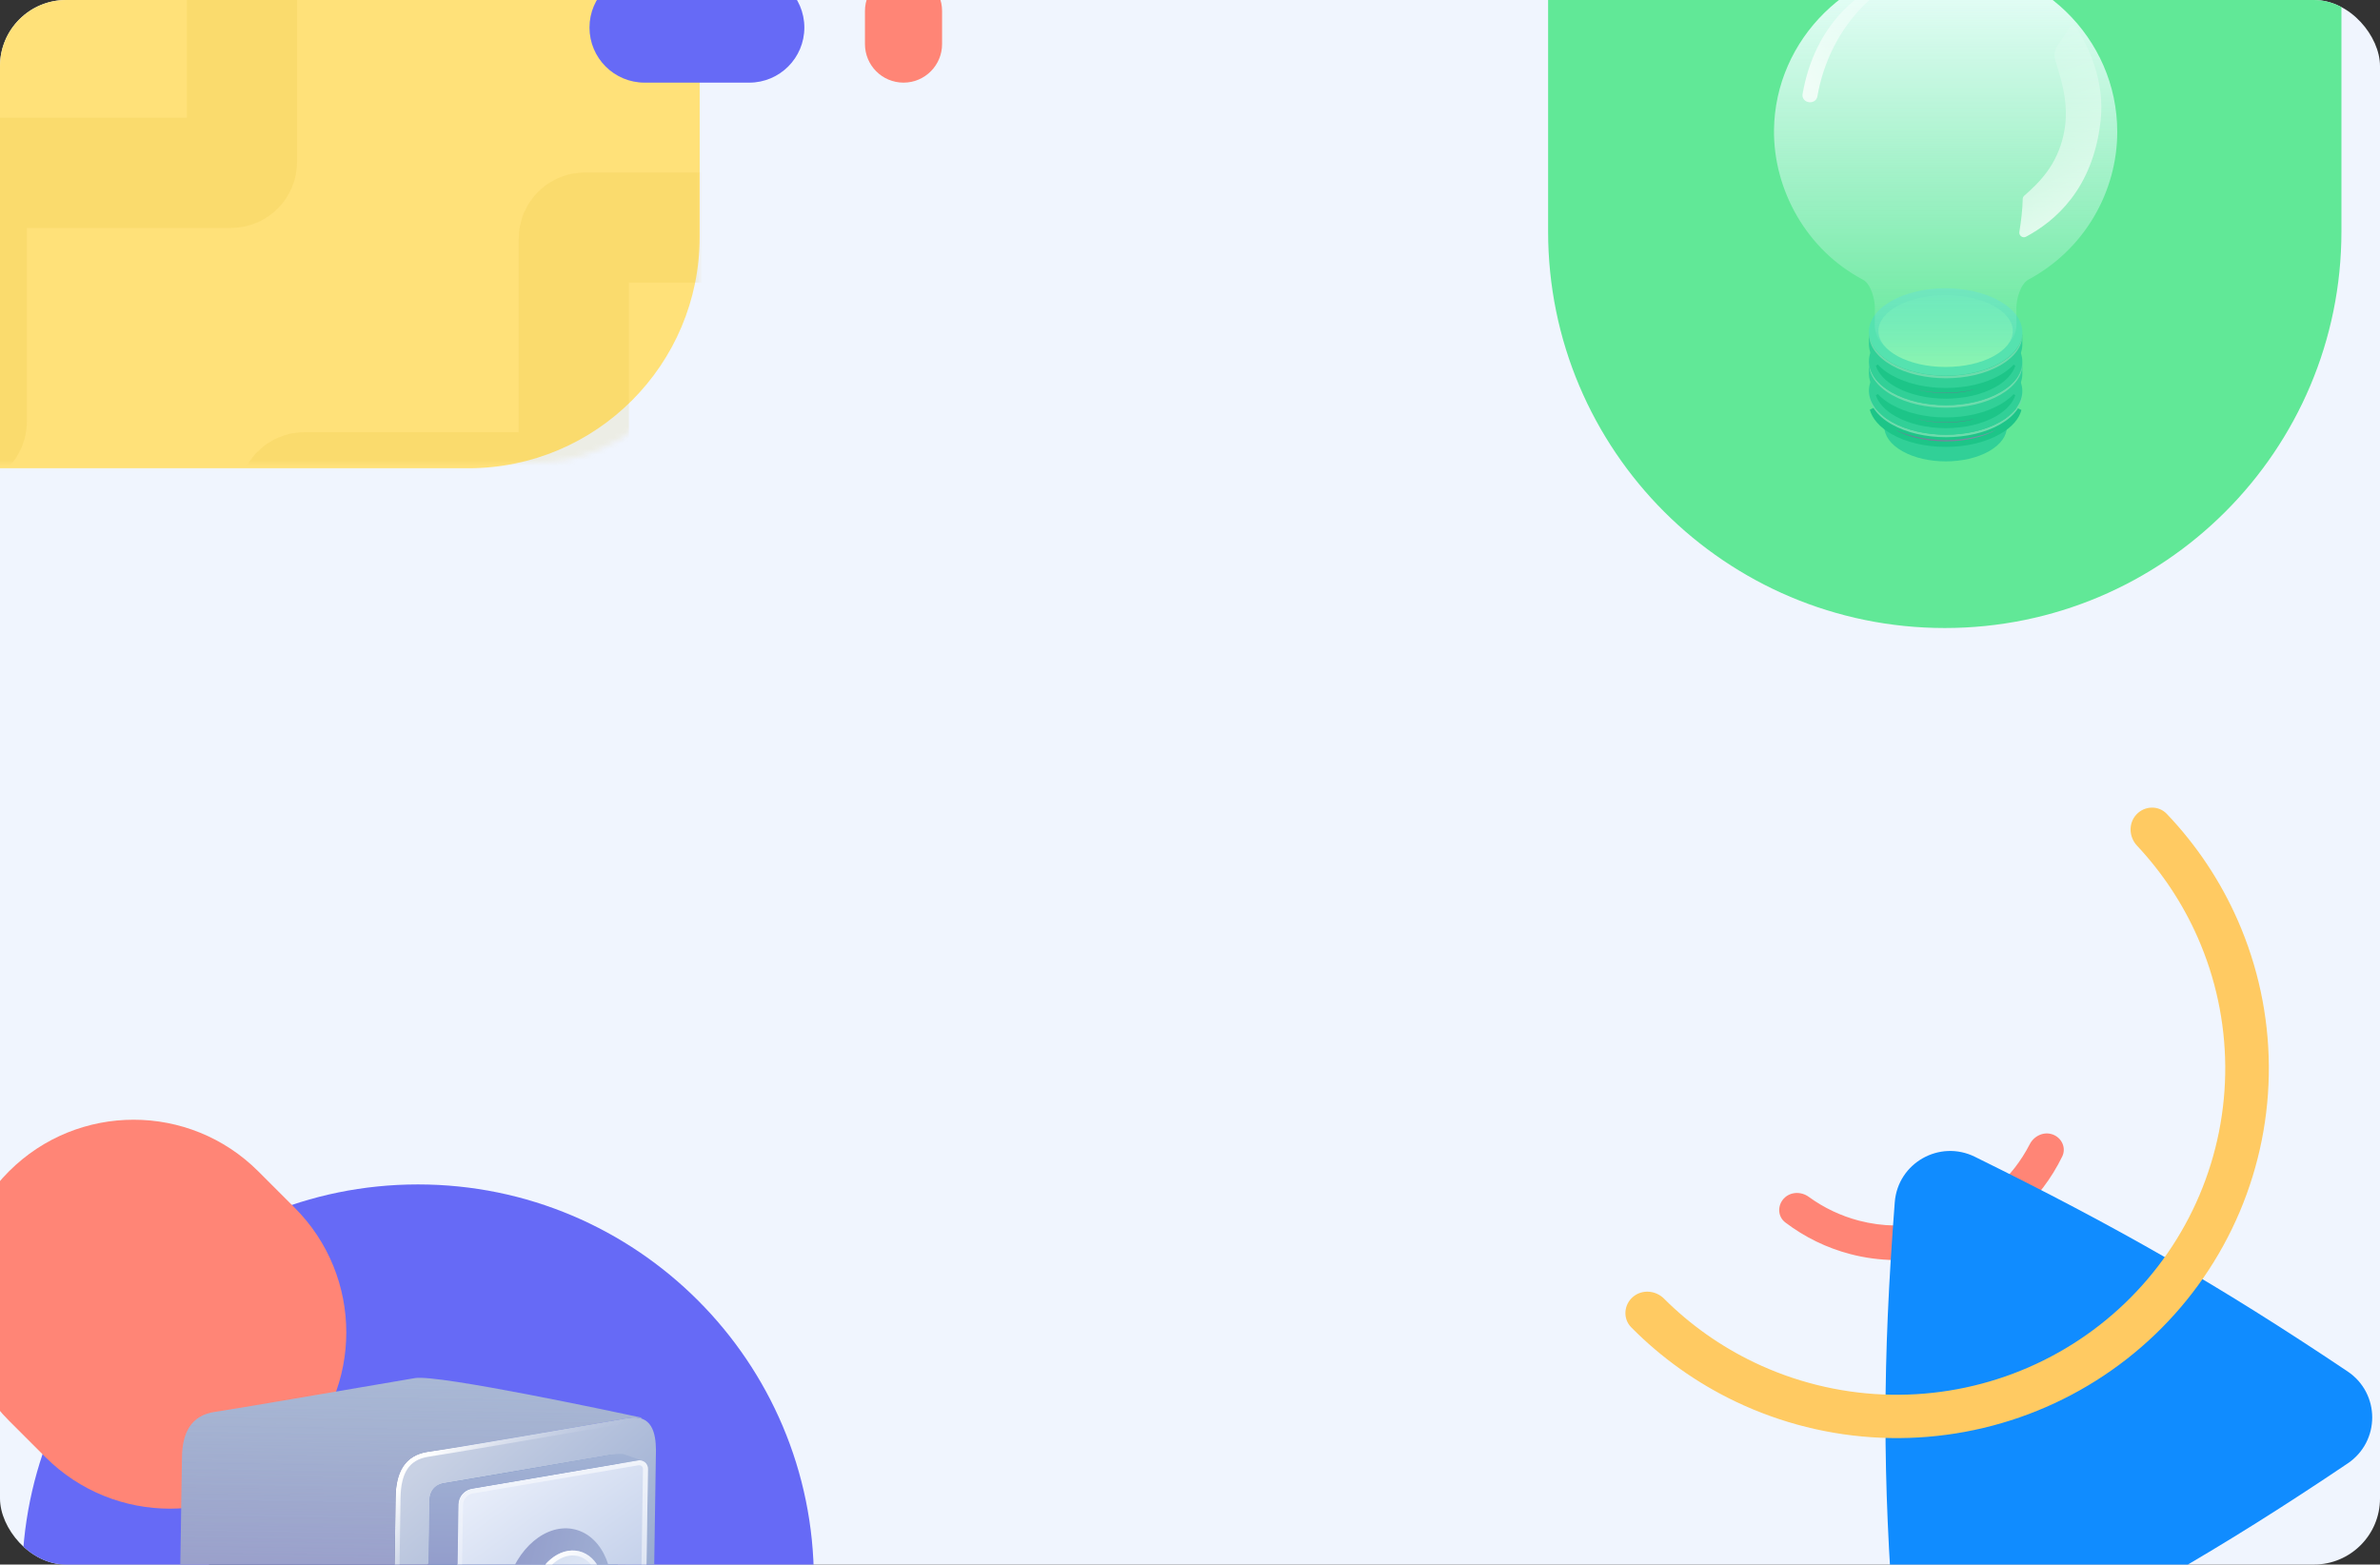<svg width="432" height="284" viewBox="0 0 432 284" fill="none" xmlns="http://www.w3.org/2000/svg">
<rect x="0" y="0" width="432" height="284" fill="#333333" stroke="none"/>
<g clip-path="url(#clip0_330_17383)">
<g clip-path="url(#clip1_330_17383)">
<rect x="-16" y="-15" width="464" height="310" rx="12" fill="#F0F5FE"/>
<path d="M323.771 217.577C322.598 218.849 322.671 220.845 324.047 221.894C327.553 224.566 331.561 226.524 335.845 227.644C341.141 229.029 346.696 229.09 352.021 227.823C357.346 226.555 362.277 223.997 366.381 220.374C369.701 217.444 372.397 213.889 374.322 209.924C375.078 208.367 374.244 206.553 372.624 205.945C371.002 205.337 369.211 206.17 368.42 207.711C366.877 210.719 364.782 213.421 362.234 215.671C358.9 218.614 354.894 220.691 350.568 221.721C346.243 222.751 341.731 222.701 337.428 221.576C334.14 220.717 331.052 219.249 328.32 217.259C326.92 216.239 324.945 216.303 323.771 217.577Z" fill="#FF8576"/>
<path d="M358.421 304.605C352.013 307.757 344.456 303.487 343.897 296.373C341.668 267.998 341.687 247.238 343.923 218.242C344.473 211.112 352.044 206.818 358.463 209.983C384.537 222.837 402.556 233.155 426.116 248.945C432.067 252.934 432.079 261.64 426.137 265.642C403.126 281.141 385.107 291.482 358.421 304.605Z" fill="#108CFF"/>
<path d="M281 -31L281 42C281 81.764 313.236 114 353 114C392.765 114 425 81.764 425 42L425 -31L281 -31Z" fill="#61E897"/>
<path d="M75.864 215C36.176 215 4 247.173 4 286.861C4 326.549 36.176 358.722 75.864 358.722C115.552 358.722 147.728 326.549 147.728 286.861C147.728 247.173 115.552 215 75.864 215Z" fill="#666AF6"/>
<path d="M127 -24L-64 -24L-64 85L85 85C108.196 85 127 66.196 127 43L127 -24Z" fill="#FFE179"/>
<g opacity="0.1">
<mask id="mask0_330_17383" style="mask-type:alpha" maskUnits="userSpaceOnUse" x="-57" y="-24" width="184" height="108">
<path d="M127 54C127 70.569 113.569 84 97 84L-27 84C-43.569 84 -57 70.569 -57 54L-57 -24L97 -24C113.569 -24 127 -10.569 127 6L127 54Z" fill="white"/>
</mask>
<g mask="url(#mask0_330_17383)">
<path d="M19.718 -129.286L19.718 -71.734C19.718 -70.629 18.823 -69.734 17.718 -69.734L-27.327 -69.734C-28.432 -69.734 -29.327 -68.839 -29.327 -67.734L-29.327 -22.107C-29.327 -21.003 -30.223 -20.107 -31.327 -20.107L-73.268 -20.107C-74.373 -20.107 -75.268 -19.212 -75.268 -18.107L-75.268 29.381C-75.268 30.485 -76.164 31.381 -77.268 31.381L-122.314 31.381C-123.418 31.381 -124.314 32.276 -124.314 33.381L-124.314 72.804C-124.314 73.909 -125.209 74.804 -126.314 74.804L-159.563 74.804C-160.668 74.804 -161.563 75.7 -161.563 76.804L-161.563 127.533" stroke="#D1A300" stroke-width="20"/>
<path d="M138.917 -129.286L138.917 -71.734C138.917 -70.629 138.021 -69.734 136.917 -69.734L91.871 -69.734C90.767 -69.734 89.871 -68.839 89.871 -67.734L89.871 -22.107C89.871 -21.003 88.976 -20.107 87.871 -20.107L45.93 -20.107C44.825 -20.107 43.93 -19.212 43.93 -18.107L43.93 29.381C43.93 30.485 43.035 31.381 41.93 31.381L-3.115 31.381C-4.22 31.381 -5.115 32.276 -5.115 33.381L-5.115 76.526C-5.115 77.631 -6.011 78.526 -7.115 78.526L-54.023 78.526C-55.128 78.526 -56.023 79.421 -56.023 80.526L-56.023 121.329" stroke="#D1A300" stroke-width="20"/>
<path d="M248.182 -119.36L248.182 -61.808C248.182 -60.704 247.286 -59.808 246.182 -59.808L201.136 -59.808C200.032 -59.808 199.136 -58.913 199.136 -57.808L199.136 -12.181C199.136 -11.077 198.241 -10.181 197.136 -10.181L155.195 -10.181C154.091 -10.181 153.195 -9.286 153.195 -8.181L153.195 39.306C153.195 40.411 152.3 41.306 151.195 41.306L106.15 41.306C105.045 41.306 104.15 42.202 104.15 43.306L104.15 86.452C104.15 87.556 103.254 88.452 102.15 88.452L55.242 88.452C54.137 88.452 53.242 89.347 53.242 90.452L53.242 131.255" stroke="#D1A300" stroke-width="20"/>
</g>
</g>
<path d="M53.484 219.23C65.981 231.727 65.981 251.988 53.484 264.485C40.987 276.982 20.726 276.982 8.229 264.485L1.627 257.883C-10.87 245.386 -10.87 225.125 1.627 212.628C14.124 200.131 34.385 200.131 46.882 212.628L53.484 219.23Z" fill="#FF8576"/>
<path d="M146 5C146 10.523 141.523 15 136 15L117 15C111.477 15 107 10.523 107 5C107 -0.523 111.477 -5 117 -5L136 -5C141.523 -5 146 -0.523 146 5Z" fill="#666AF6"/>
<path d="M171 8C171 11.866 167.866 15 164 15C160.134 15 157 11.866 157 8L157 2C157 -1.866 160.134 -5 164 -5C167.866 -5 171 -1.866 171 2L171 8Z" fill="#FF8576"/>
<path d="M364.285 72.409L364.285 77.451C364.285 79.075 363.194 80.671 361.041 81.903C356.706 84.368 349.659 84.368 345.297 81.903C343.116 80.671 341.997 79.019 342.025 77.394L342.025 72.353C342.025 73.978 343.116 75.63 345.297 76.862C349.659 79.327 356.706 79.327 361.041 76.862C363.194 75.63 364.285 74.034 364.285 72.409Z" fill="#31D097"/>
<path d="M362.779 78.359L362.777 78.36C360.158 79.861 356.691 80.625 353.193 80.625C349.695 80.625 346.22 79.861 343.587 78.36C341.469 77.148 340.273 75.688 339.877 74.233C340.613 75.252 341.694 76.189 343.09 76.987L343.091 76.988C345.911 78.595 349.567 79.385 353.193 79.385C356.818 79.385 360.467 78.596 363.274 76.988C364.649 76.207 365.712 75.29 366.437 74.292C366.052 75.728 364.877 77.168 362.779 78.359Z" fill="url(#paint0_linear_330_17383)" stroke="#1DC588"/>
<path d="M339.256 71.373C339.256 73.417 340.627 75.462 343.367 77.03C348.82 80.138 357.629 80.138 363.054 77.03C365.739 75.49 367.081 73.501 367.109 71.485L367.109 71.009C367.109 73.025 365.767 75.042 363.054 76.582C357.629 79.69 348.82 79.69 343.367 76.582C340.627 75.014 339.256 72.969 339.256 70.925L339.256 71.373Z" fill="#6CDBAC"/>
<path d="M362.972 65.352C368.426 68.46 368.454 73.474 363.028 76.554C357.603 79.663 348.794 79.663 343.341 76.554C337.888 73.445 337.86 68.433 343.285 65.352C348.71 62.243 357.519 62.243 362.972 65.352Z" fill="#31D097"/>
<path d="M344.311 75.138C342.452 74.095 341.373 72.829 340.959 71.566C341.638 72.445 342.598 73.252 343.82 73.937C346.43 75.418 349.813 76.144 353.168 76.144C356.525 76.144 359.908 75.418 362.518 73.937L362.518 73.937L362.521 73.935C363.722 73.24 364.665 72.443 365.333 71.581C364.931 72.838 363.859 74.086 362.022 75.141C359.613 76.515 356.419 77.217 353.189 77.217C349.96 77.217 346.75 76.515 344.312 75.139L344.311 75.138Z" fill="url(#paint1_linear_330_17383)" stroke="#1DC588"/>
<path d="M367.081 65.63L367.081 67.87C367.081 69.887 365.738 71.903 363.026 73.443C357.601 76.552 348.792 76.552 343.339 73.443C340.598 71.875 339.228 69.831 339.228 67.786L339.228 65.546C339.228 67.59 340.598 69.635 343.339 71.203C348.792 74.311 357.601 74.311 363.026 71.203C365.738 69.663 367.081 67.646 367.081 65.63Z" fill="#31D097"/>
<path d="M339.256 66.023C339.256 68.068 340.627 70.112 343.367 71.68C348.82 74.789 357.629 74.789 363.054 71.68C365.739 70.14 367.081 68.152 367.109 66.135L367.109 65.659C367.109 67.676 365.767 69.692 363.054 71.232C357.629 74.341 348.82 74.341 343.367 71.232C340.627 69.664 339.256 67.62 339.256 65.575L339.256 66.023Z" fill="#6CDBAC"/>
<path d="M362.972 60.002C368.426 63.111 368.454 68.124 363.028 71.204C357.603 74.313 348.794 74.313 343.341 71.204C337.888 68.096 337.86 63.083 343.285 60.002C348.71 56.894 357.519 56.894 362.972 60.002Z" fill="#31D097"/>
<path d="M344.311 69.788C342.452 68.745 341.373 67.478 340.959 66.215C341.638 67.094 342.598 67.901 343.82 68.587C346.43 70.067 349.813 70.794 353.168 70.794C356.525 70.794 359.908 70.067 362.518 68.586L362.518 68.586L362.521 68.584C363.722 67.889 364.665 67.093 365.333 66.23C364.931 67.488 363.859 68.736 362.022 69.79C359.613 71.165 356.419 71.866 353.189 71.866C349.96 71.866 346.75 71.165 344.312 69.788L344.311 69.788Z" fill="url(#paint2_linear_330_17383)" stroke="#1DC588"/>
<path d="M367.08 60.283L367.08 62.524C367.08 64.54 365.738 66.556 363.025 68.097C357.6 71.205 348.791 71.205 343.338 68.097C340.598 66.528 339.228 64.484 339.228 62.44L339.228 60.199C339.228 62.244 340.598 64.288 343.338 65.856C348.791 68.965 357.6 68.965 363.025 65.856C365.738 64.316 367.08 62.3 367.08 60.283Z" fill="#31D097"/>
<path d="M339.256 60.676C339.256 62.72 340.626 64.764 343.367 66.333C348.82 69.441 357.629 69.441 363.054 66.333C365.738 64.792 367.081 62.804 367.109 60.788L367.109 60.312C367.109 62.328 365.766 64.344 363.054 65.885C357.629 68.993 348.82 68.993 343.367 65.885C340.626 64.316 339.256 62.272 339.256 60.227L339.256 60.676Z" fill="#6CDBAC"/>
<path d="M362.972 54.654C368.425 57.762 368.453 62.775 363.028 65.856C357.603 68.965 348.794 68.965 343.341 65.856C337.888 62.747 337.86 57.734 343.285 54.654C348.71 51.545 357.519 51.545 362.972 54.654Z" fill="#55E2AF"/>
<path d="M352.707 -6.677C335.9 -6.453 322.197 7.073 322.002 23.596C321.89 34.49 327.93 45.385 338.137 50.762C339.591 51.518 340.318 54.318 340.318 55.943L340.29 58.995C340.29 63.28 346.051 66.641 353.154 66.641C360.257 66.641 366.018 63.168 366.018 58.855C366.018 58.771 366.018 58.687 366.018 58.603L365.99 55.943C365.99 54.318 366.745 51.546 368.171 50.762C378.462 45.245 384.307 34.687 384.307 23.933C384.307 6.877 370.129 -6.929 352.707 -6.677Z" fill="url(#paint3_linear_330_17383)"/>
<path d="M353.155 66.612C359.888 66.612 365.347 63.691 365.347 60.087C365.347 56.483 359.888 53.562 353.155 53.562C346.421 53.562 340.962 56.483 340.962 60.087C340.962 63.691 346.421 66.612 353.155 66.612Z" fill="url(#paint4_linear_330_17383)"/>
<path opacity="0.75" d="M375.504 5.154C375.808 4.596 376.61 4.569 376.942 5.098C379.183 8.665 382.088 14.823 381.286 21.928C379.902 34.411 372.931 40.179 367.758 42.966C367.149 43.3 366.43 42.771 366.541 42.102C366.873 39.984 367.122 37.894 367.149 36.139C367.149 35.888 367.26 35.665 367.454 35.498C370.331 32.99 373.374 29.869 374.563 24.464C375.836 18.752 373.872 13.875 373.042 10.81C372.461 8.748 373.982 7.912 375.504 5.154Z" fill="url(#paint5_linear_330_17383)"/>
<path opacity="0.75" d="M328.091 18.493C327.476 18.306 327.095 17.72 327.182 17.133C329.175 5.4 337.292 -5.907 356.955 -7C341.512 -6.36 332.018 5.107 329.878 17.506C329.761 18.28 328.911 18.76 328.091 18.493Z" fill="url(#paint6_linear_330_17383)"/>
</g>
<g style="mix-blend-mode:overlay">
<path d="M111.52 268.205C111.443 268.126 111.367 268.047 111.212 267.967C107.408 267.523 79.042 261.056 75.222 261.696C71.479 262.338 47.23 266.55 43.333 267.112C39.436 267.675 38.148 270.523 38.09 274.398C38.09 274.398 37.559 309.579 37.521 312.136C37.482 314.693 37.355 317.947 43.48 319.2C49.837 320.535 72.613 326.377 75.266 325.797C75.888 325.806 76.667 325.74 77.526 325.52C83.613 324.138 106.08 319.512 108.733 318.931C111.386 318.351 113.051 316.205 113.117 311.866L113.7 273.198C113.73 271.183 113.377 268.852 111.52 268.205ZM110.511 268.035C110.434 268.033 110.434 268.033 110.356 268.032C110.434 268.033 110.513 267.957 110.511 268.035ZM109.344 268.095C109.578 268.021 109.812 268.024 109.967 268.026C109.734 268.023 109.578 268.021 109.344 268.095Z" fill="url(#paint7_linear_330_17383)"/>
<path d="M114.018 257.392C109.73 258.104 82.127 262.886 77.763 263.519C73.32 264.15 71.871 267.384 71.805 271.801C71.805 271.801 71.169 313.956 71.125 316.901C71.08 319.846 70.935 324.339 77.879 322.815C84.824 321.29 110.335 315.934 113.378 315.282C116.421 314.63 118.324 312.178 118.399 307.218L119.063 263.203C119.031 260.18 118.383 256.682 114.018 257.392Z" fill="url(#paint8_linear_330_17383)"/>
<path fill-rule="evenodd" clip-rule="evenodd" d="M71.805 271.801L71.123 316.998C71.078 319.943 71.011 324.322 77.879 322.815C82.772 321.741 96.878 318.765 105.853 316.872C109.617 316.078 112.479 315.475 113.378 315.282C116.421 314.63 118.324 312.178 118.399 307.218L119.063 263.203C119.031 260.18 118.383 256.682 114.018 257.392C112.683 257.614 109.089 258.23 104.64 258.992C94.797 260.679 80.769 263.083 77.763 263.519C73.32 264.15 71.871 267.384 71.805 271.801ZM114.165 258.279C112.841 258.499 109.268 259.111 104.838 259.87C94.991 261.558 80.911 263.971 77.893 264.408L77.891 264.408C75.897 264.692 74.672 265.532 73.905 266.724C73.11 267.961 72.742 269.679 72.71 271.814L71.805 271.801C72.71 271.814 72.71 271.814 72.71 271.814L72.028 316.994C72.017 317.719 72.006 318.465 72.084 319.185C72.166 319.931 72.338 320.568 72.647 321.054C72.938 321.513 73.379 321.884 74.12 322.079C74.891 322.282 76.027 322.301 77.684 321.937C82.58 320.862 96.71 317.882 105.684 315.989C109.44 315.197 112.293 314.595 113.187 314.403C114.499 314.122 115.522 313.471 116.244 312.373C116.984 311.25 117.459 309.584 117.494 307.205L118.158 263.201C118.141 261.706 117.964 260.3 117.392 259.364C117.122 258.922 116.771 258.599 116.3 258.407C115.819 258.211 115.138 258.121 114.165 258.279Z" fill="url(#paint9_linear_330_17383)"/>
<path d="M80.397 269.292L110.571 264.16C111.584 264.02 112.429 264.73 112.414 265.738L111.793 306.886C111.772 308.281 110.822 309.429 109.495 309.719C103.722 310.951 88.587 314.136 80.862 315.804C79.068 316.165 77.379 314.745 77.407 312.885L78.021 272.124C78.042 270.73 79.071 269.582 80.397 269.292Z" fill="#6683BD"/>
<path d="M71.13 316.904C71.174 313.959 71.806 271.804 71.806 271.804C71.872 267.387 73.398 264.154 77.763 263.522C82.195 262.984 109.778 258.133 114.061 257.412C115.074 257.272 115.819 257.294 116.515 257.537C116.44 257.381 116.274 257.278 116.197 257.277C112.277 256.45 79.607 249.443 75.319 250.154C71.031 250.865 43.429 255.644 39.064 256.277C34.622 256.908 33.096 260.14 33.03 264.557C33.03 264.557 32.431 304.543 32.387 307.487C32.343 310.432 32.21 314.073 39.109 315.572C46.319 317.075 72.272 323.742 75.237 323.089C70.96 323.102 71.092 319.461 71.13 316.904Z" fill="url(#paint10_linear_330_17383)"/>
<path opacity="0.51" d="M71.13 316.905C71.174 313.96 71.806 271.805 71.806 271.805C71.872 267.388 73.398 264.155 77.763 263.523C82.205 262.892 109.752 258.06 114.039 257.427C115.052 257.287 115.827 257.298 116.523 257.541C116.448 257.385 116.211 257.294 116.133 257.292C111.786 256.762 79.607 249.444 75.319 250.155C71.031 250.866 43.429 255.646 39.064 256.278C34.622 256.909 33.096 260.141 33.03 264.558C33.03 264.558 32.431 304.544 32.387 307.489C32.343 310.433 32.21 314.074 39.109 315.573C46.319 317.076 72.272 323.743 75.237 323.09C70.96 323.103 71.092 319.462 71.13 316.905Z" fill="url(#paint11_linear_330_17383)"/>
<path d="M85.593 270.223L115.767 265.091C116.78 264.951 117.625 265.661 117.61 266.669L116.983 308.204C116.962 309.599 116.012 310.747 114.685 311.038C108.912 312.269 93.777 315.455 86.052 317.122C84.258 317.483 82.49 316.139 82.519 314.202L83.139 273.054C83.238 271.66 84.189 270.512 85.593 270.223Z" fill="url(#paint12_linear_330_17383)"/>
<path opacity="0.61" fill-rule="evenodd" clip-rule="evenodd" d="M85.762 271.106C84.791 271.312 84.124 272.097 84.044 273.094L83.424 314.215C83.403 315.554 84.617 316.49 85.867 316.243C90.865 315.164 98.962 313.45 105.619 312.041C109.252 311.272 112.456 310.594 114.493 310.159C115.403 309.959 116.064 309.173 116.079 308.191L116.705 266.655C116.712 266.23 116.389 265.918 115.904 265.98L85.762 271.106ZM83.139 273.054C83.238 271.66 84.189 270.512 85.593 270.223L115.767 265.091C116.78 264.951 117.625 265.661 117.61 266.669L116.983 308.204C116.962 309.599 116.012 310.747 114.685 311.038C112.646 311.473 109.438 312.152 105.802 312.921C99.144 314.33 91.048 316.044 86.052 317.122C84.258 317.483 82.49 316.139 82.519 314.202L83.139 273.054Z" fill="url(#paint13_linear_330_17383)"/>
<path d="M110.26 264.156C108.233 264.514 82.735 268.94 80.709 269.22C78.683 269.5 77.98 270.762 77.95 272.777C77.95 272.777 77.434 311.026 77.413 312.421C77.392 313.816 77.291 315.364 80.47 316.032C81.4 316.2 82.95 316.611 84.732 317.025C83.493 316.697 82.576 315.598 82.597 314.203L83.218 273.055C83.239 271.66 84.268 270.435 85.671 270.224L115.845 265.092C116.235 265.02 116.623 265.104 117.008 265.342C115.849 264.86 114.92 264.536 113.45 264.049C112.6 263.726 110.883 264.088 110.26 264.156Z" fill="url(#paint14_linear_330_17383)"/>
<path d="M110.534 292.552C112.258 285.569 109.498 278.889 104.369 277.631C99.24 276.373 93.683 281.014 91.959 287.997C90.234 294.979 92.995 301.659 98.124 302.917C103.253 304.175 108.809 299.534 110.534 292.552Z" fill="url(#paint15_linear_330_17383)"/>
<path d="M109.391 291.897C110.582 287.075 108.674 282.462 105.129 281.593C101.584 280.724 97.746 283.928 96.555 288.749C95.364 293.57 97.272 298.183 100.817 299.052C104.362 299.922 108.2 296.718 109.391 291.897Z" fill="url(#paint16_linear_330_17383)"/>
<path fill-rule="evenodd" clip-rule="evenodd" d="M108.199 285.604C107.508 283.933 106.337 282.815 104.913 282.466C103.49 282.117 101.932 282.565 100.541 283.726C99.151 284.886 97.988 286.719 97.433 288.964C96.879 291.21 97.056 293.371 97.747 295.042C98.438 296.713 99.609 297.83 101.033 298.18C102.456 298.529 104.014 298.08 105.405 296.92C106.795 295.76 107.958 293.927 108.513 291.681C109.067 289.436 108.89 287.274 108.199 285.604ZM105.129 281.593C108.674 282.462 110.582 287.075 109.391 291.897C108.2 296.718 104.362 299.922 100.817 299.052C97.272 298.183 95.364 293.57 96.555 288.749C97.746 283.928 101.584 280.724 105.129 281.593Z" fill="url(#paint17_linear_330_17383)"/>
<path d="M77.764 283.825L75.247 285.725L79.834 285.794L77.764 283.825Z" fill="#878BC4"/>
</g>
<path d="M296.379 235.436C294.727 236.868 294.55 239.382 296.091 240.941C301.558 246.476 307.956 251.035 315.006 254.407C323.255 258.352 332.224 260.59 341.369 260.984C350.515 261.379 359.645 259.921 368.205 256.701C376.765 253.48 384.577 248.564 391.166 242.25C397.756 235.936 402.985 228.357 406.536 219.972C410.087 211.587 411.886 202.572 411.824 193.474C411.762 184.376 409.84 175.385 406.175 167.048C403.037 159.909 398.677 153.377 393.298 147.737C391.797 146.163 389.299 146.247 387.809 147.824C386.308 149.414 386.401 151.915 387.9 153.513C392.489 158.408 396.219 164.047 398.922 170.196C402.157 177.557 403.854 185.494 403.909 193.526C403.964 201.557 402.376 209.516 399.241 216.918C396.106 224.321 391.489 231.012 385.672 236.586C379.855 242.16 372.959 246.5 365.402 249.343C357.844 252.186 349.784 253.473 341.711 253.125C333.637 252.777 325.719 250.801 318.436 247.318C312.342 244.403 306.799 240.483 302.04 235.734C300.499 234.196 298.021 234.013 296.379 235.436Z" fill="#FFCA62"/>
</g>
<defs>
<linearGradient id="paint0_linear_330_17383" x1="339.236" y1="76.02" x2="367.087" y2="76.02" gradientUnits="userSpaceOnUse">
<stop offset="0.002" stop-color="#67748D"/>
<stop offset="0.998" stop-color="#8695AF"/>
</linearGradient>
<linearGradient id="paint1_linear_330_17383" x1="340.294" y1="72.984" x2="366.03" y2="72.984" gradientUnits="userSpaceOnUse">
<stop stop-color="#8A98B1"/>
<stop offset="1" stop-color="#546076"/>
</linearGradient>
<linearGradient id="paint2_linear_330_17383" x1="340.294" y1="67.635" x2="366.03" y2="67.635" gradientUnits="userSpaceOnUse">
<stop stop-color="#8A98B1"/>
<stop offset="1" stop-color="#546076"/>
</linearGradient>
<linearGradient id="paint3_linear_330_17383" x1="353.153" y1="-6.681" x2="353.153" y2="66.641" gradientUnits="userSpaceOnUse">
<stop stop-color="#EEFFFD"/>
<stop offset="1" stop-color="#E7FAFF" stop-opacity="0"/>
</linearGradient>
<linearGradient id="paint4_linear_330_17383" x1="353.221" y1="43.25" x2="353.221" y2="66.702" gradientUnits="userSpaceOnUse">
<stop stop-color="#61E8C8" stop-opacity="0"/>
<stop offset="1" stop-color="#8EF5B1"/>
</linearGradient>
<linearGradient id="paint5_linear_330_17383" x1="378.399" y1="40.031" x2="364.83" y2="5.74" gradientUnits="userSpaceOnUse">
<stop offset="0.016" stop-color="white"/>
<stop offset="1" stop-color="white" stop-opacity="0"/>
</linearGradient>
<linearGradient id="paint6_linear_330_17383" x1="350.331" y1="-6.888" x2="329.617" y2="17.025" gradientUnits="userSpaceOnUse">
<stop stop-color="white" stop-opacity="0"/>
<stop offset="0.984" stop-color="white"/>
</linearGradient>
<linearGradient id="paint7_linear_330_17383" x1="102.982" y1="325.03" x2="47.975" y2="317.725" gradientUnits="userSpaceOnUse">
<stop stop-color="#8379BD"/>
<stop offset="1" stop-color="#485776"/>
</linearGradient>
<linearGradient id="paint8_linear_330_17383" x1="74.951" y1="267.556" x2="116.209" y2="314.307" gradientUnits="userSpaceOnUse">
<stop stop-color="#C8D1E4"/>
<stop offset="1" stop-color="#8198C7"/>
</linearGradient>
<linearGradient id="paint9_linear_330_17383" x1="75.08" y1="266.94" x2="91.083" y2="282.673" gradientUnits="userSpaceOnUse">
<stop stop-color="white"/>
<stop offset="1" stop-color="#BCC7DF" stop-opacity="0"/>
</linearGradient>
<linearGradient id="paint10_linear_330_17383" x1="74.931" y1="250.087" x2="73.837" y2="323.122" gradientUnits="userSpaceOnUse">
<stop stop-color="#A9B8D5"/>
<stop offset="1" stop-color="#6683BD"/>
</linearGradient>
<linearGradient id="paint11_linear_330_17383" x1="74.931" y1="250.088" x2="73.837" y2="323.123" gradientUnits="userSpaceOnUse">
<stop stop-color="#E3C6C6" stop-opacity="0"/>
<stop offset="1" stop-color="#B97EDE"/>
</linearGradient>
<linearGradient id="paint12_linear_330_17383" x1="85.856" y1="272.34" x2="113.482" y2="310.898" gradientUnits="userSpaceOnUse">
<stop stop-color="#E6ECF9"/>
<stop offset="1" stop-color="#ADBEE0"/>
</linearGradient>
<linearGradient id="paint13_linear_330_17383" x1="114.965" y1="264.899" x2="84.064" y2="315.995" gradientUnits="userSpaceOnUse">
<stop stop-color="white"/>
<stop offset="1" stop-color="white" stop-opacity="0"/>
</linearGradient>
<linearGradient id="paint14_linear_330_17383" x1="97.59" y1="263.694" x2="96.794" y2="317.205" gradientUnits="userSpaceOnUse">
<stop stop-color="#A1B2D4"/>
<stop offset="1" stop-color="#7D7CBE"/>
</linearGradient>
<linearGradient id="paint15_linear_330_17383" x1="91.959" y1="287.997" x2="110.526" y2="292.582" gradientUnits="userSpaceOnUse">
<stop stop-color="#939DCB"/>
<stop offset="1" stop-color="#A1B1D4"/>
</linearGradient>
<linearGradient id="paint16_linear_330_17383" x1="97.95" y1="283.418" x2="109.244" y2="298.768" gradientUnits="userSpaceOnUse">
<stop stop-color="#D5DFF1"/>
<stop offset="1" stop-color="#F3F7FF"/>
</linearGradient>
<linearGradient id="paint17_linear_330_17383" x1="98.28" y1="284.089" x2="103.642" y2="291.013" gradientUnits="userSpaceOnUse">
<stop stop-color="white"/>
<stop offset="1" stop-color="white" stop-opacity="0"/>
</linearGradient>
<clipPath id="clip0_330_17383">
<rect width="432" height="284" rx="12" fill="white"/>
</clipPath>
<clipPath id="clip1_330_17383">
<rect width="464" height="311" fill="white" transform="translate(448 295) rotate(-180)"/>
</clipPath>
</defs>
</svg>
